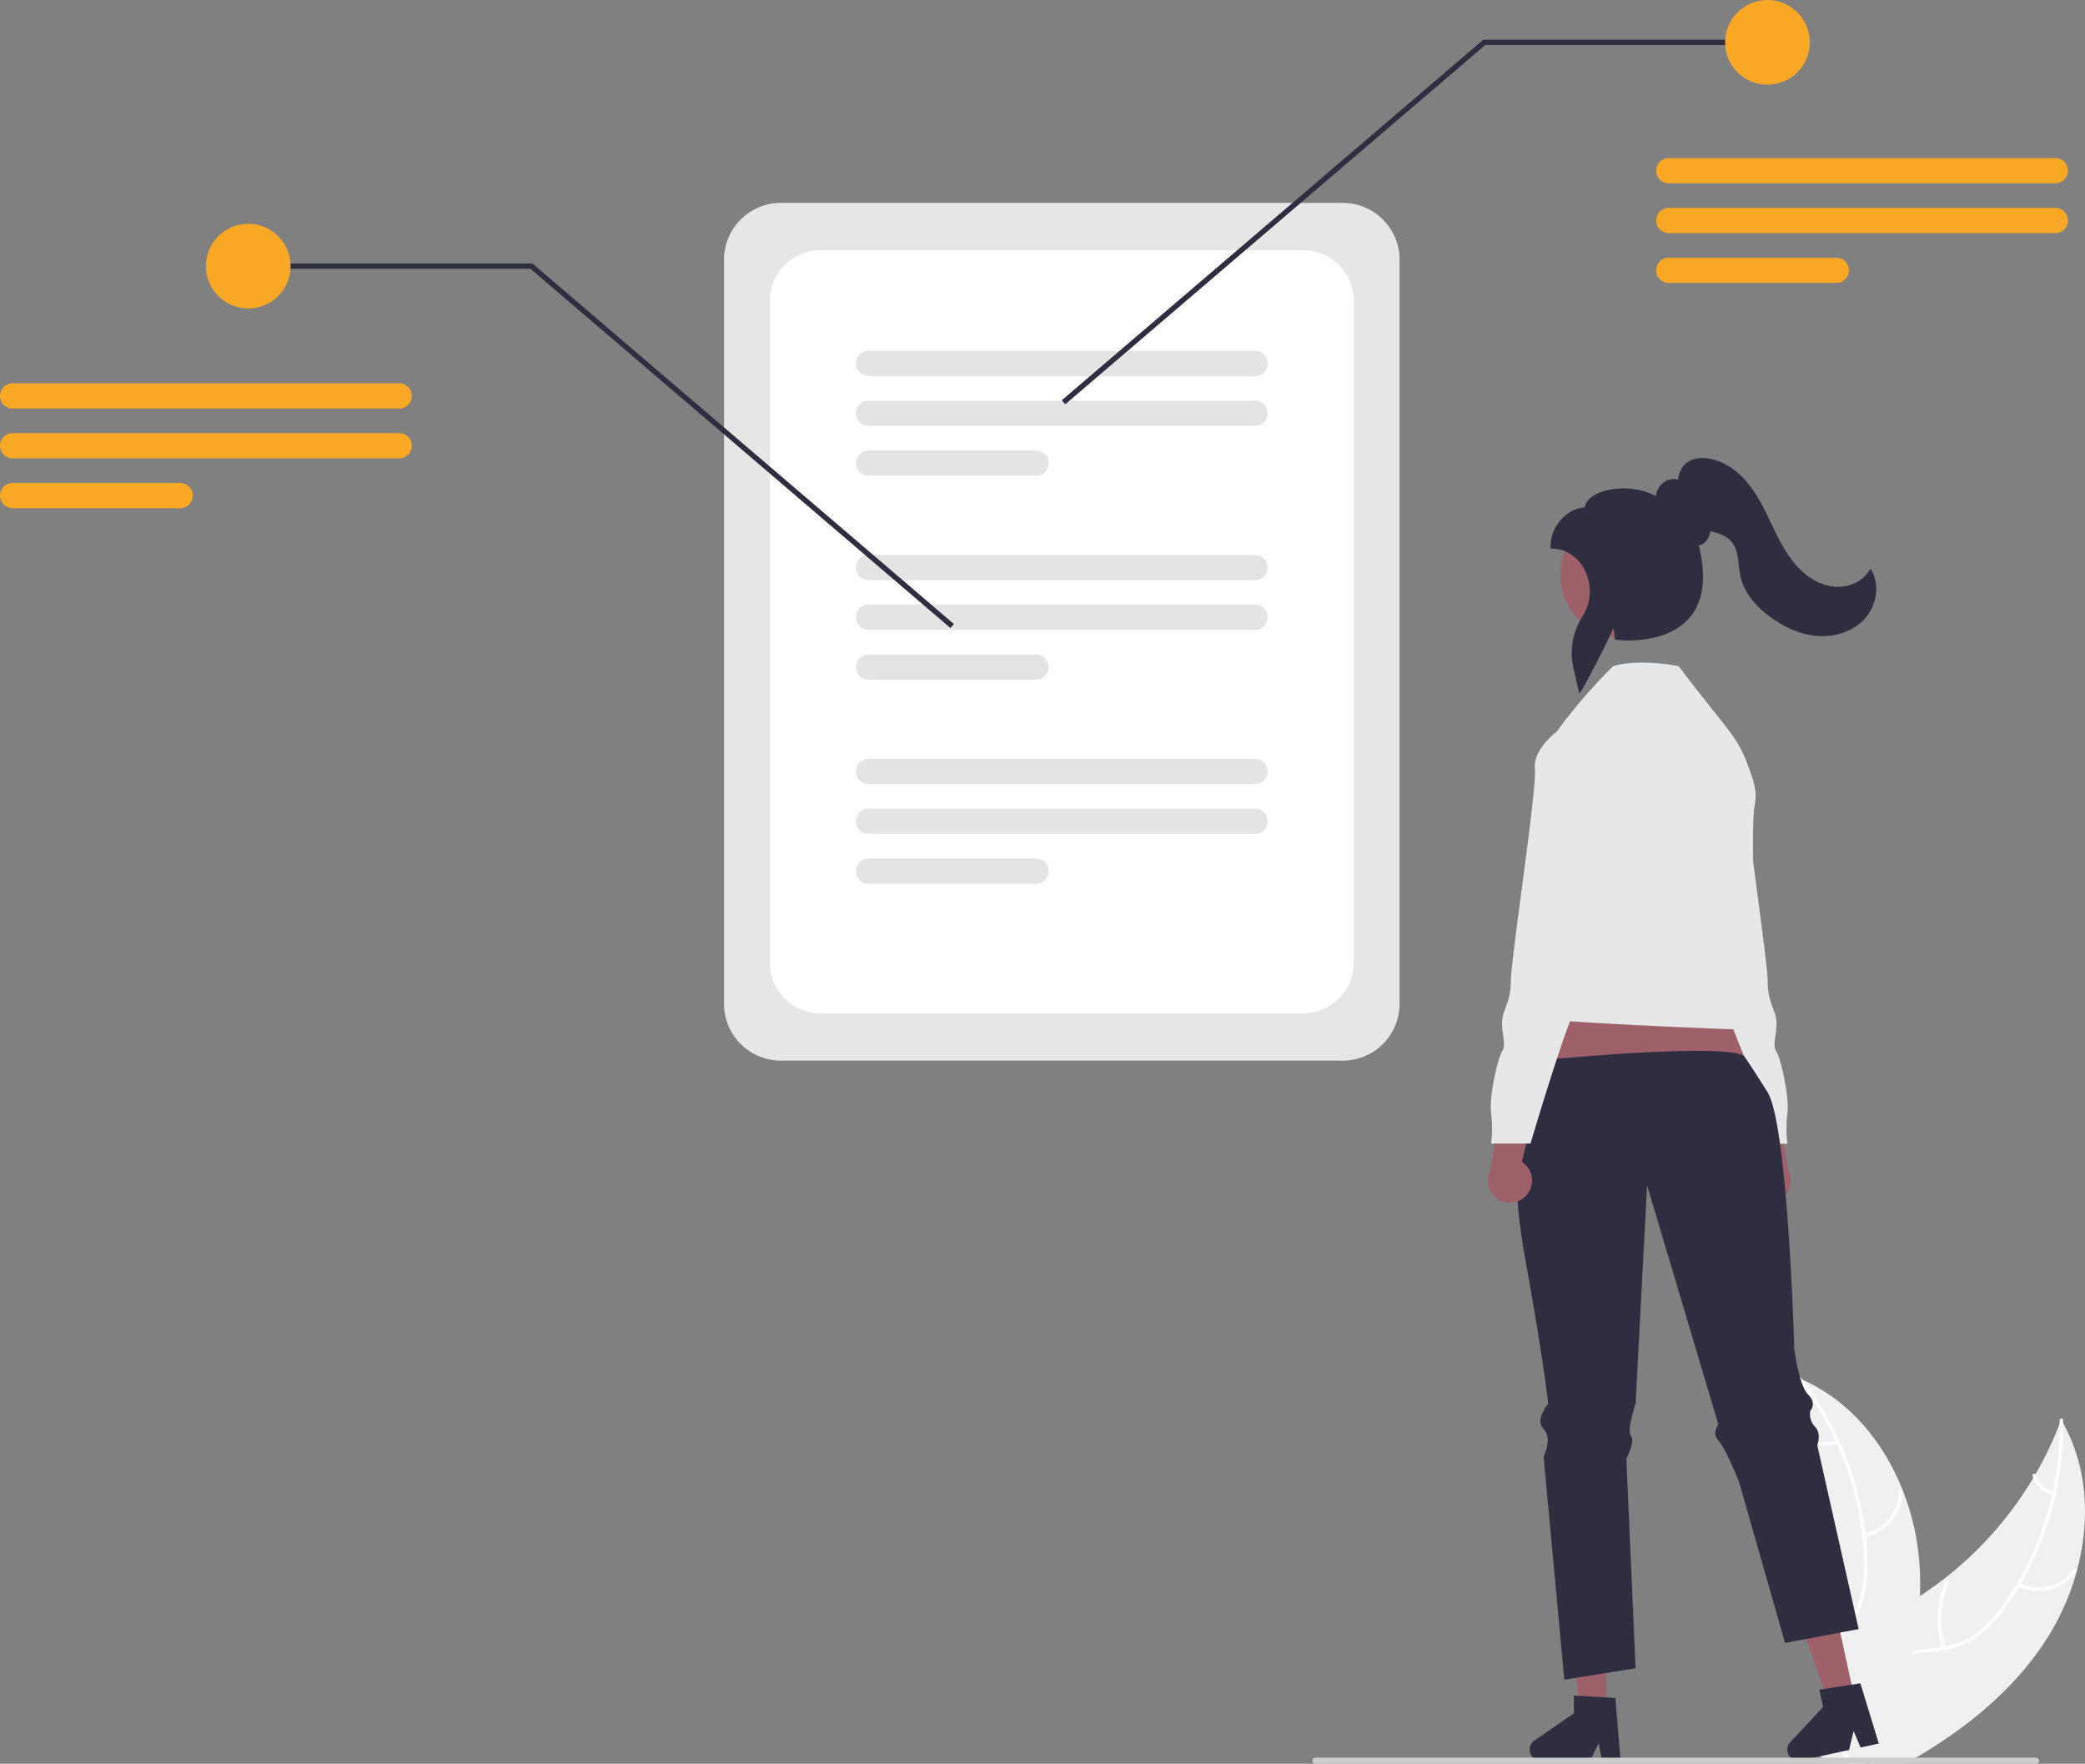<svg id="aee8b4b0-039d-4b53-bacb-0d293e221024" data-name="Layer 1" xmlns="http://www.w3.org/2000/svg" width="810.804" height="685.857" viewBox="0 0 810.804 685.857"><rect x="0" y="0" width="810.804" height="685.857" fill="#808080" stroke="none"/><path d="M716.777,519.509H498.244a22.115,22.115,0,0,1-22.09-22.09V208.056A22.115,22.115,0,0,1,498.244,185.965H716.777a22.115,22.115,0,0,1,22.09,22.09V497.418A22.115,22.115,0,0,1,716.777,519.509Z" transform="translate(-194.598 -107.072)" fill="#e6e6e6"/><path d="M701.416,501.098H513.605a19.636,19.636,0,0,1-19.614-19.614V223.99a19.636,19.636,0,0,1,19.614-19.614H701.416a19.636,19.636,0,0,1,19.614,19.614V481.484A19.636,19.636,0,0,1,701.416,501.098Z" transform="translate(-194.598 -107.072)" fill="#fff"/><path d="M682.68,253.311H532.341a4.903,4.903,0,1,1,0-9.806H682.68a4.903,4.903,0,1,1,0,9.806Z" transform="translate(-194.598 -107.072)" fill="#e4e4e4"/><path d="M682.68,272.685H532.341a4.903,4.903,0,0,1,0-9.807H682.68a4.903,4.903,0,0,1,0,9.807Z" transform="translate(-194.598 -107.072)" fill="#e4e4e4"/><path d="M597.509,292.06H532.341a4.903,4.903,0,0,1,0-9.807H597.509a4.903,4.903,0,0,1,0,9.807Z" transform="translate(-194.598 -107.072)" fill="#e4e4e4"/><path d="M682.68,332.637H532.341a4.903,4.903,0,1,1,0-9.806H682.68a4.903,4.903,0,1,1,0,9.806Z" transform="translate(-194.598 -107.072)" fill="#e4e4e4"/><path d="M682.68,352.012H532.341a4.903,4.903,0,0,1,0-9.807H682.68a4.903,4.903,0,0,1,0,9.807Z" transform="translate(-194.598 -107.072)" fill="#e4e4e4"/><path d="M597.509,371.386H532.341a4.903,4.903,0,0,1,0-9.807H597.509a4.903,4.903,0,0,1,0,9.807Z" transform="translate(-194.598 -107.072)" fill="#e4e4e4"/><path d="M682.68,411.963H532.341a4.903,4.903,0,1,1,0-9.806H682.68a4.903,4.903,0,1,1,0,9.806Z" transform="translate(-194.598 -107.072)" fill="#e4e4e4"/><path d="M682.68,431.338H532.341a4.903,4.903,0,1,1,0-9.807H682.68a4.903,4.903,0,1,1,0,9.807Z" transform="translate(-194.598 -107.072)" fill="#e4e4e4"/><path d="M597.509,450.712H532.341a4.903,4.903,0,0,1,0-9.807H597.509a4.903,4.903,0,0,1,0,9.807Z" transform="translate(-194.598 -107.072)" fill="#e4e4e4"/><polygon points="369.608 244.215 206.272 104.506 96.539 104.506 96.539 102.448 207.032 102.448 370.946 242.651 369.608 244.215" fill="#2f2e41"/><circle cx="96.539" cy="103.477" r="16.465" fill="#f9a826"/><path d="M349.841,265.932H199.501a4.903,4.903,0,1,1,0-9.806H349.841a4.903,4.903,0,1,1,0,9.806Z" transform="translate(-194.598 -107.072)" fill="#f9a826"/><path d="M349.841,285.306H199.501a4.903,4.903,0,0,1,0-9.807H349.841a4.903,4.903,0,0,1,0,9.807Z" transform="translate(-194.598 -107.072)" fill="#f9a826"/><path d="M264.67,304.681h-65.169a4.903,4.903,0,0,1,0-9.807h65.169a4.903,4.903,0,0,1,0,9.807Z" transform="translate(-194.598 -107.072)" fill="#f9a826"/><polygon points="412.912 155.639 576.826 15.436 687.319 15.436 687.319 17.494 577.586 17.494 414.25 157.203 412.912 155.639" fill="#2f2e41"/><circle cx="687.319" cy="16.465" r="16.465" fill="#f9a826"/><path d="M993.873,178.343H843.533a4.903,4.903,0,1,1,0-9.806H993.873a4.903,4.903,0,1,1,0,9.806Z" transform="translate(-194.598 -107.072)" fill="#f9a826"/><path d="M993.873,197.717H843.533a4.903,4.903,0,0,1,0-9.807H993.873a4.903,4.903,0,1,1,0,9.807Z" transform="translate(-194.598 -107.072)" fill="#f9a826"/><path d="M908.702,217.092h-65.169a4.903,4.903,0,0,1,0-9.807H908.702a4.903,4.903,0,1,1,0,9.807Z" transform="translate(-194.598 -107.072)" fill="#f9a826"/><path d="M876.006,572.049a8.566,8.566,0,0,1,1.708-13.024l-7.02-29.621,14.858,5.428,4.389,27.296a8.613,8.613,0,0,1-13.935,9.92Z" transform="translate(-194.598 -107.072)" fill="#9e616a"/><path d="M840.275,447.922l5.963,15.334s-2.556,15.334,1.704,18.741,2.556,3.407,2.556,5.963a13.104,13.104,0,0,0,5.111,9.371c3.407,2.556,18.741,54.52,18.741,54.52h15.334a48.042,48.042,0,0,1,0-11.926c.852-5.963-2.556-21.297-4.259-23.852s0-5.963,0-11.074-3.407-7.667-3.407-16.186-10.222-74.965-9.371-82.632-8.519-14.482-8.519-14.482H855.609Z" transform="translate(-194.598 -107.072)" fill="#e6e7e8"/><polygon points="609.598 373.374 595.425 436.624 686.247 430.974 661.551 368.856 609.598 373.374" fill="#9e616a"/><path d="M1002.167,718.168a96.901,96.901,0,0,1-12.51,27.53c-12.48,18.87-30.34,33.3-49.97,44.85-1.36.81-2.74,1.6-4.12,2.38h-13.77l-.48-1.1v-.01l-.56-1.27-.07-.15-.03.15-.55,2.38h-6.76c-.56-.79-1.11-1.58-1.65-2.38-.79-1.17-1.55-2.35-2.27-3.55a57.635,57.635,0,0,1-3.4-6.52c-.12-.25-.22-.5-.32-.75l.45-.49-1.87-8.18,3.76-.62-4.12-12.71c.15-.47.32-.94.5-1.41,2.31-5.85,6.65-10.22,11.8-13.89,5.3-3.79,11.47-6.83,17.14-9.99,2.66-1.49,5.28-3.06,7.83-4.72v-.01q4.89-3.165,9.49-6.77a1.426,1.426,0,0,0,.15-.11,1.069,1.069,0,0,0,.12-.1,140.902,140.902,0,0,0,34.31-38.93.01.01,0,0,0,.01-.01c.3-.48.58-.96.86-1.45v-.01a136.254,136.254,0,0,0,9.41-19.65v-.01c.2-.5.38-1,.57-1.5q.39.66.75,1.32a.01.01,0,0,1,.01.01C1006.577,677.848,1007.497,698.748,1002.167,718.168Z" transform="translate(-194.598 -107.072)" fill="#f0f0f0"/><path d="M996.877,660.498a121.365,121.365,0,0,1-2.87,27.54,118.541,118.541,0,0,1-3.36,12.24,121.346,121.346,0,0,1-10.13,22.6c-.23.39-.45.77-.69,1.15v.01a102.347,102.347,0,0,1-5.75,8.66,47.722,47.722,0,0,1-11.4,11.46,30.089,30.089,0,0,1-11.98,4.63c-.8.15-1.62.26-2.45.36-3.31.39-6.73.54-10.01,1.24a21.849,21.849,0,0,0-4.82,1.55c-5.28,2.45-8.25,7.58-9.55,13.06-.23.96-.41,1.93-.55,2.9-1.09,7.45.11,15.19-.51,22.65-.07.79-.16,1.59-.27,2.38h-.74l-.48-1.1v-.01c.05-.42.09-.84.13-1.27a96.295,96.295,0,0,0,.09-11.01c-.04-1.65-.07-3.31-.05-4.97.02-1.33.07-2.66.17-3.98v-.01c.07-.82.15-1.63.26-2.44a31.586,31.586,0,0,1,1.82-7.25,18.152,18.152,0,0,1,10.32-10.68,26.993,26.993,0,0,1,4.47-1.25c3.35-.64,6.81-.8,10.18-1.22.36-.04.72-.09,1.07-.15.45-.07.89-.15,1.33-.23a28.666,28.666,0,0,0,12.16-5.27,51.904,51.904,0,0,0,10.98-11.92c1.64-2.35,3.2-4.75,4.65-7.22a.01.01,0,0,1,.01-.01c.07-.12.14-.23.21-.35l.01-.02a119.572,119.572,0,0,0,13.46-34.17c.09-.44.19-.88.29-1.32a120.887,120.887,0,0,0,2.67-26.4v-.01c0-.42-.01-.83-.02-1.25-.02-.86,1.31-1.05,1.33-.19.01.42.02.84.01,1.26A.01.01,0,0,1,996.877,660.498Z" transform="translate(-194.598 -107.072)" fill="#fff"/><path d="M979.256,723.757a18.018,18.018,0,0,0,22.694-5.416c.509-.699-.554-1.523-1.064-.822a16.684,16.684,0,0,1-21.121,4.995c-.769-.395-1.275.85-.51,1.244Z" transform="translate(-194.598 -107.072)" fill="#fff"/><path d="M951.236,747.757a34.728,34.728,0,0,1,1.23-25.279c.355-.79-.889-1.299-1.244-.51a36.123,36.123,0,0,0-1.226,26.308c.279.821,1.517.297,1.24-.519Z" transform="translate(-194.598 -107.072)" fill="#fff"/><path d="M993.264,687.201a10.199,10.199,0,0,1-7.022-6.659c-.268-.824-1.506-.3-1.24.519a11.429,11.429,0,0,0,7.752,7.384.695.695,0,0,0,.877-.367.675.675,0,0,0-.367-.877Z" transform="translate(-194.598 -107.072)" fill="#fff"/><path d="M941.197,727.708v.01a131.248,131.248,0,0,1-2.67,21.24v.01c-.08.48-.19.95-.29,1.42a184.497,184.497,0,0,1-10.11,31.61q-1.785,4.32-3.74,8.55c-.36.8-.73,1.59-1.11,2.38h-1.48l-.48-1.1v-.01l-.56-1.27-.07-.15-.03.15-.55,2.38H905.807l-2.78-2.38-4.05-3.47,5.66-6.18.93-1.02.14-.15.45-.49-1.87-8.18,3.76-.62-4.12-12.71-1.95-6.01-.49-1.51-2.85-8.79-8.6,1.61-1.4-4.9a135.988,135.988,0,0,0,6.42-18.41c.01-.05.03-.09.04-.14a141.583,141.583,0,0,0,4.02-51.96v-.01c-.06-.56-.13-1.13-.21-1.68v-.02a133.631,133.631,0,0,0-4.32-21.34c-.14-.53-.3-1.05-.45-1.57.46.2.91.39,1.37.59l.01.01h.02c.73.32,1.46.66,2.17,1.02,17.06,8.29,29.61,23.85,36.74,41.79.02.05.04.09.06.14a96.393,96.393,0,0,1,6.57,29.43A114.871,114.871,0,0,1,941.197,727.708Z" transform="translate(-194.598 -107.072)" fill="#f0f0f0"/><path d="M915.247,792.928h-1.58c-.5-.81-1.04-1.6-1.58-2.38q-1.29-1.815-2.66-3.55c-.79-1-1.58-1.99-2.37-2.98-.82-1.03-1.63-2.06-2.42-3.12l.93-1.02c.15.2.3.4.46.6,2.56,3.37,5.33,6.61,7.7,10.07C914.257,791.328,914.767,792.118,915.247,792.928Z" transform="translate(-194.598 -107.072)" fill="#fff"/><path d="M893.805,643.557c.26.33.53.67.78,1.01q2.925,3.795,5.53,7.83a117.993,117.993,0,0,1,8.22,14.85c.19.4.38.81.56,1.22a119.264,119.264,0,0,1,9.84,35.44c.02.12.03.23.04.35q.495,4.29.64,8.61a51.782,51.782,0,0,1-1.59,16.12c-.2.69-.42,1.37-.66,2.03a27.344,27.344,0,0,1-2.25,4.65,27.923,27.923,0,0,1-2.14,3.09c-.47.6-.96,1.19-1.48,1.76-.3.33-.61.66-.92.99-.26.25-.51.51-.77.76-2.7,2.62-5.68,5.05-8.12,7.94l.49,1.51c2.35-2.98,5.38-5.45,8.11-8.05a37.897,37.897,0,0,0,4.66-5.28c.18-.26.37-.52.54-.79a26.749,26.749,0,0,0,2.39-4.29c.34-.75.65-1.52.93-2.32a47.892,47.892,0,0,0,2.2-16,103.415,103.415,0,0,0-.62-10.39c-.04-.45-.09-.89-.15-1.34a121.638,121.638,0,0,0-5.52-24.14,122.659,122.659,0,0,0-13.76-28.18q-2.475-3.765-5.25-7.35c-.24-.33-.49-.65-.75-.98C894.225,641.927,893.275,642.877,893.805,643.557Z" transform="translate(-194.598 -107.072)" fill="#fff"/><path d="M919.559,704.724a18.018,18.018,0,0,0,14.859-17.988.673.673,0,0,0-1.344-.016,16.684,16.684,0,0,1-13.857,16.704c-.852.147-.506,1.447.341,1.3Z" transform="translate(-194.598 -107.072)" fill="#fff"/><path d="M911.636,740.756a34.728,34.728,0,0,1-14.238-20.924c-.192-.844-1.492-.502-1.3.341a36.123,36.123,0,0,0,14.86,21.743c.716.487,1.39-.676.678-1.161Z" transform="translate(-194.598 -107.072)" fill="#fff"/><path d="M908.734,667.102a10.199,10.199,0,0,1-9.616-1.089c-.71-.496-1.383.668-.678,1.161a11.429,11.429,0,0,0,10.636,1.228.695.695,0,0,0,.479-.821.675.675,0,0,0-.821-.479Z" transform="translate(-194.598 -107.072)" fill="#fff"/><polygon points="624.722 665.295 614.519 665.295 609.666 625.943 624.723 625.944 624.722 665.295" fill="#9e616a"/><path d="M824.808,791.738h-7.239l-1.292-6.835-3.309,6.835H793.767a4.316,4.316,0,0,1-2.453-7.868L806.647,773.281v-6.91l16.128.963Z" transform="translate(-194.598 -107.072)" fill="#2f2e41"/><polygon points="721.147 660.219 711.176 662.382 698.09 624.954 712.806 621.762 721.147 660.219" fill="#9e616a"/><path d="M925.215,785.059l-7.075,1.535-2.712-6.405-1.785,7.381-18.764,4.071a4.316,4.316,0,0,1-4.065-7.169l12.739-13.599-1.465-6.753,15.965-2.478Z" transform="translate(-194.598 -107.072)" fill="#2f2e41"/><path d="M987.597,791.738a1.186,1.186,0,0,1-1.19,1.19h-280.29a1.19,1.19,0,0,1,0-2.38h280.29A1.187,1.187,0,0,1,987.597,791.738Z" transform="translate(-194.598 -107.072)" fill="#ccc"/><path d="M787.704,596.585c7.16,39.35,8.95,56.34,8.95,56.34s-5.37,6.26-1.79,9.84,0,10.73,0,10.73l8.05,86.75,6.48-1.05,15.61-2.51,5.63-.91-3.58-81.38s3.58-7.16,1.79-8.95c-1.79-1.79,1.79-12.52,1.79-12.52l4.47-84.96,27.73,93.01s-2.69,3.58,0,6.26c2.68,2.68,8.04,16.1,8.04,16.1l16.49,57.7,1.4,4.9,8.6-1.61,9.36-1.76,1.72-.32,3.06-.58,1.97-.37.67-.12,3.24-.61-.98-4.35-.51-2.29-13.95-61.96-.32-1.43-.34-1.51s1.79-4.47-.89-7.16a6.988,6.988,0,0,1-1.79-6.26,2.441,2.441,0,0,0,.24-.3,3.713,3.713,0,0,0,.64-1.46c.24-1.12.03-2.69-1.78-4.5a7.636,7.636,0,0,1-1.27-1.82c-2.72-5.15-4.09-16.06-4.09-16.06s-2.42-86.41-10.34-99.61c-.42-.69-8.828-13.937-9.268-14.207-8.94-5.36-82.714,2.043-82.714,2.043s-4.219,11.333-4.409,12.513C784.584,538.835,781.634,563.205,787.704,596.585Z" transform="translate(-194.598 -107.072)" fill="#2f2e41"/><path d="M788.124,571.939a8.566,8.566,0,0,0-1.708-13.024l7.02-29.621-14.858,5.428-4.389,27.296a8.613,8.613,0,0,0,13.935,9.92Z" transform="translate(-194.598 -107.072)" fill="#9e616a"/><path d="M800.002,391.588s7.358-10.964,21.84-25.446c7.667-2.556,20.951-1.066,25.556,0,21.297,28.112,22.637,26.244,28.181,41.951,1.438,4.073,2.156,7.986,1.517,11.181-2.556,12.778,1.541,77.34,2.393,80.748s6.815,7.667.852,7.667-96.262-3.407-94.558-5.963S800.002,391.588,800.002,391.588Z" transform="translate(-194.598 -107.072)" fill="#e6e7e8"/><path d="M808.521,391.588h-8.519s-9.371,6.815-8.519,14.482-9.371,74.113-9.371,82.632-3.408,11.074-3.408,16.186,1.704,8.519,0,11.074-5.111,17.889-4.259,23.852a48.043,48.043,0,0,1,0,11.926h15.334s15.334-51.964,18.741-54.52a13.104,13.104,0,0,0,5.111-9.371c0-2.556-1.704-2.556,2.556-5.963s1.704-18.741,1.704-18.741l5.963-15.334Z" transform="translate(-194.598 -107.072)" fill="#e6e7e8"/><circle cx="631.42" cy="223.5" r="24.667" fill="#9e616a"/><path d="M808.741,376.799l-2.315-10.142a26.068,26.068,0,0,1,3.597-19.931,18.119,18.119,0,0,0,.557-18.487c-2.685-4.886-7.315-7.803-12.388-7.803h-.616V319.82c0-8.845,6.893-15.088,13.302-15.446.232-1.841,1.536-3.491,3.808-4.801,5.426-3.128,15.918-3.807,23.845.363a7.516,7.516,0,0,1,4.639-6.149,7.413,7.413,0,0,1,4.051-.233,9.175,9.175,0,0,1,2.577-5.912c2.188-2.121,5.699-2.927,9.634-2.216,5.403.98,10.728,4.422,14.995,9.693,3.783,4.672,6.409,10.179,8.949,15.504,2.497,5.237,5.08,10.653,8.823,15.238,4.101,5.023,9.183,8.278,14.309,9.164,5.978,1.035,12.114-1.427,14.921-5.984l.558-.905.508.934c3.154,5.796,1.864,13.761-3.069,18.937-4.423,4.643-11.365,7.008-18.564,6.321-6.094-.579-12.241-3.169-18.27-7.697-5.989-4.497-9.692-9.468-11.007-14.775a40.035,40.035,0,0,1-.791-4.981c-.408-3.509-.792-6.824-2.952-9.264-1.94-2.194-4.943-3.144-7.605-3.862l-.523-.14a6.827,6.827,0,0,1-2.91,4.958,4.925,4.925,0,0,1-1.59.612c3.087,12.424,1.818,21.936-3.776,28.278-9.442,10.706-27.584,8.504-28.352,8.406l-.511-.066-.026-.514a28.633,28.633,0,0,0-.505-4.109c-2.598,6.261-11.34,22.817-12.509,24.487Z" transform="translate(-194.598 -107.072)" fill="#2f2e41"/></svg>